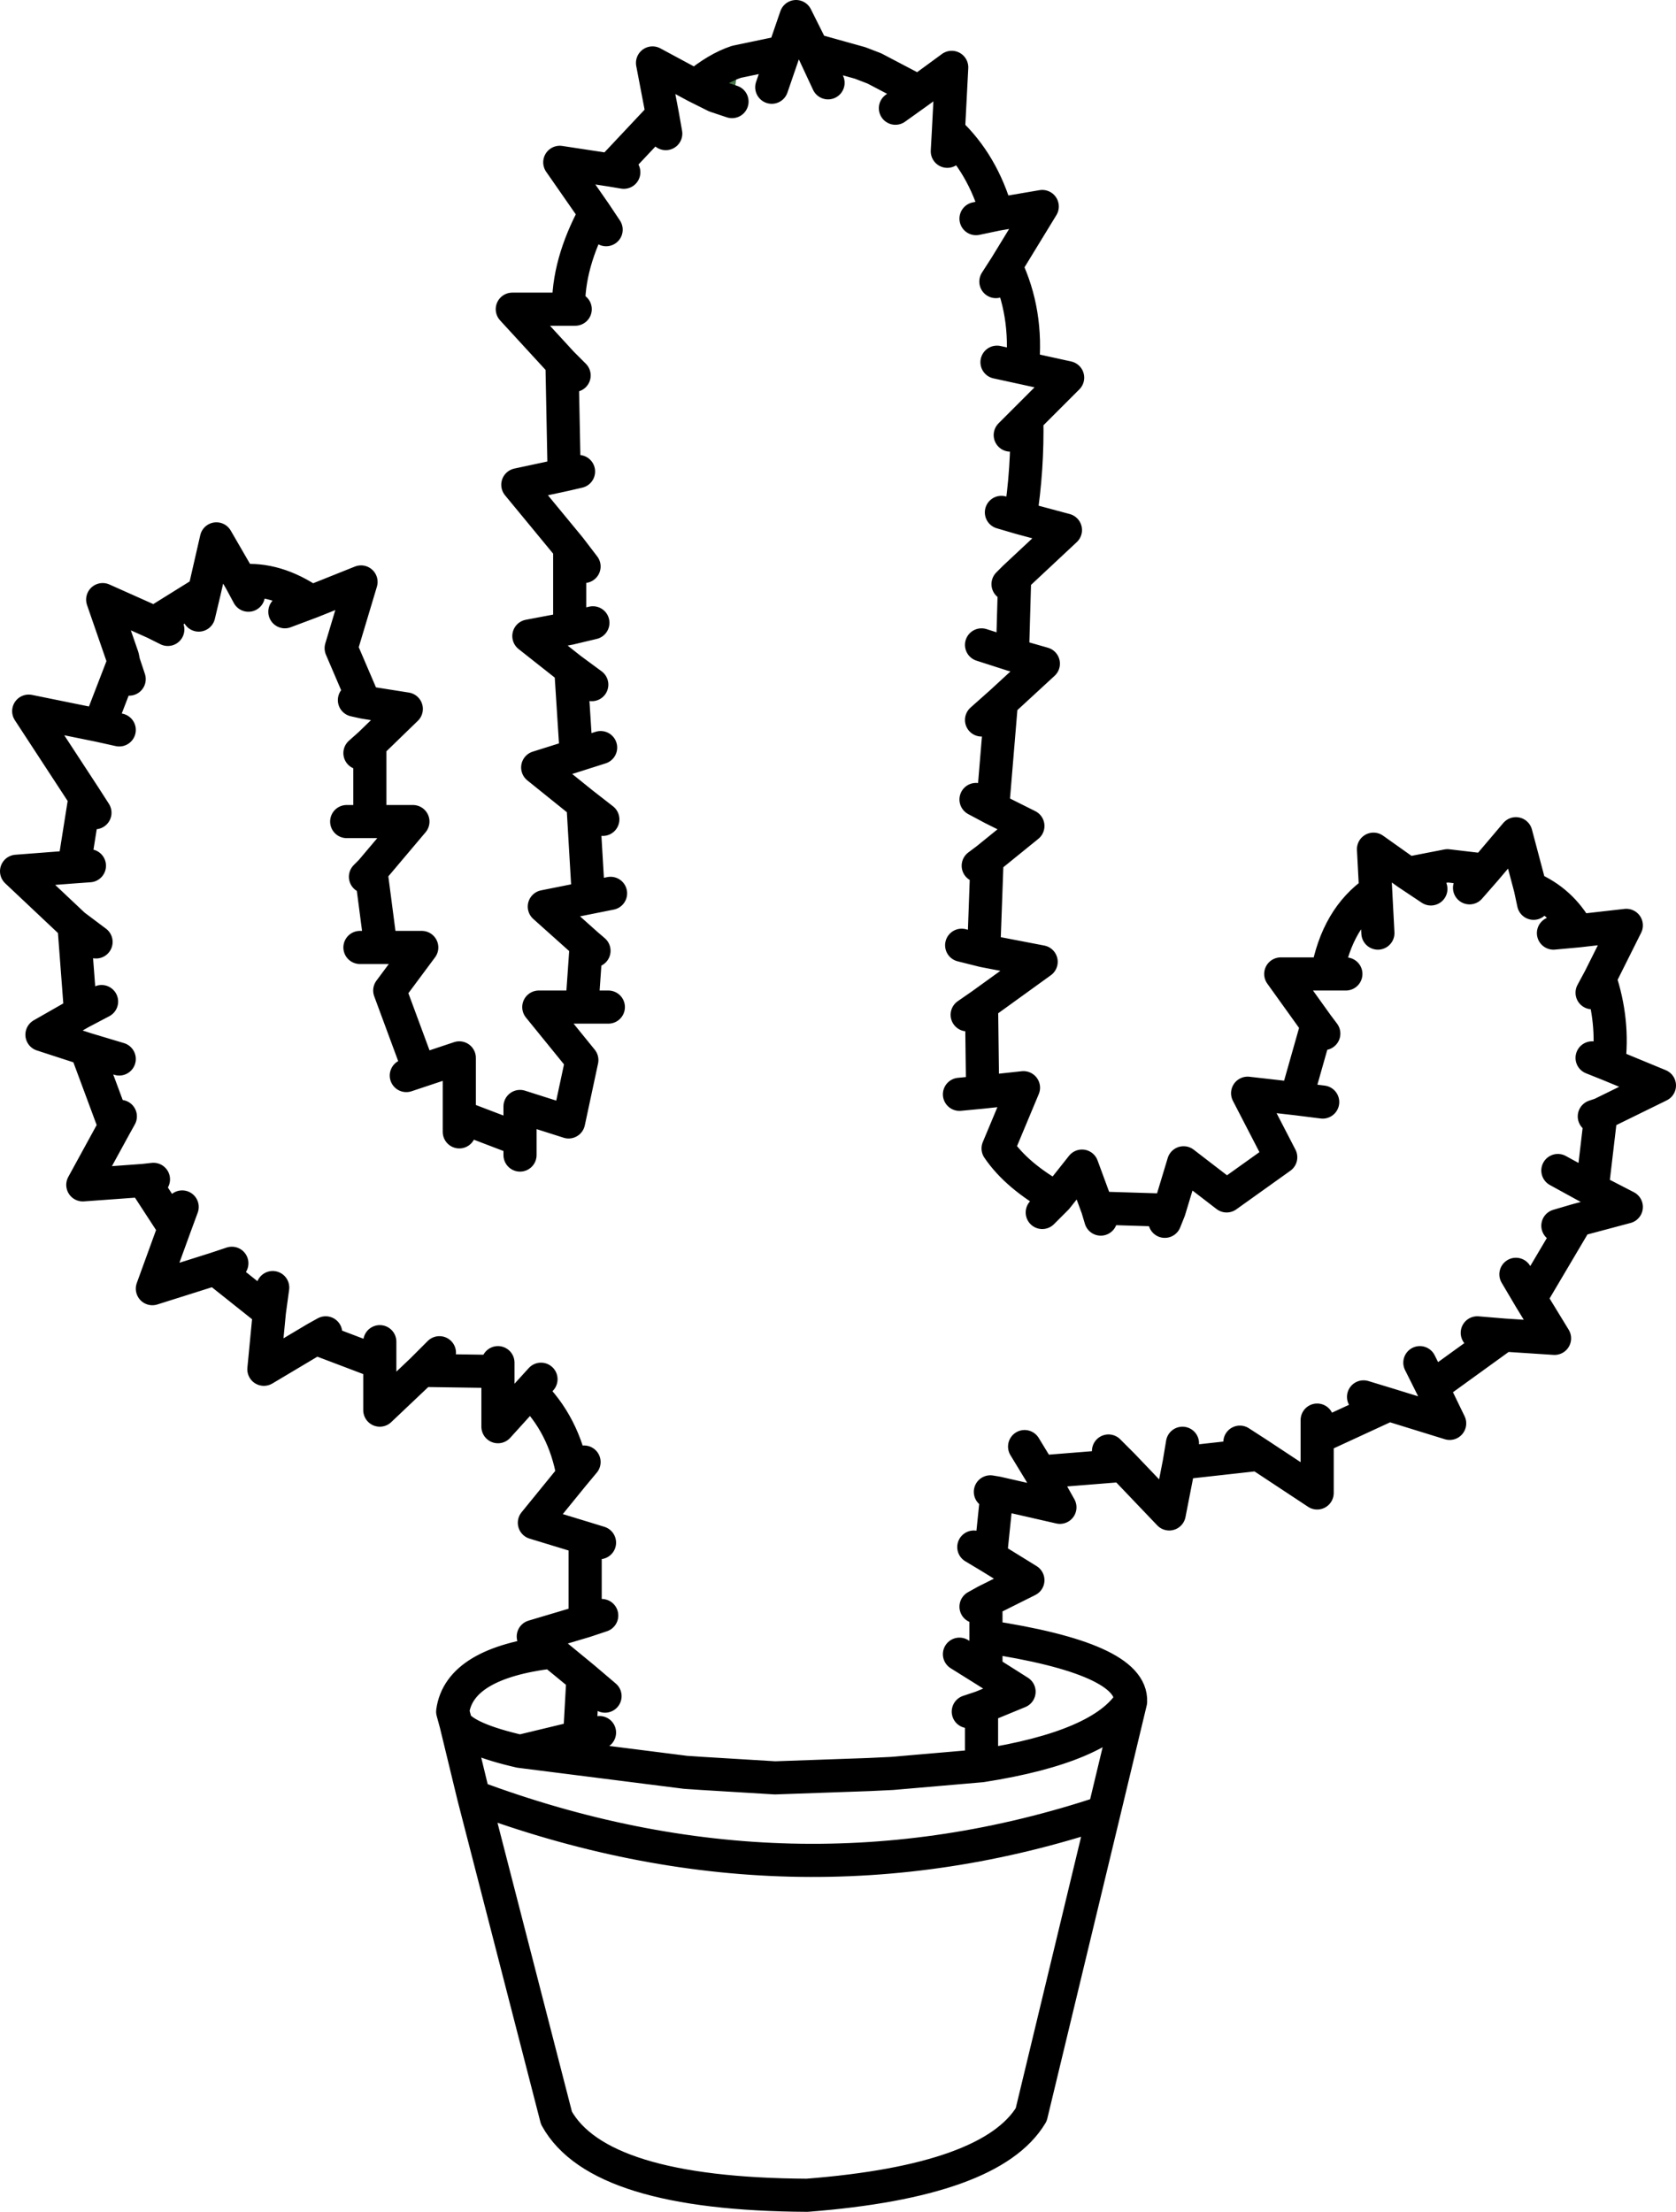 <?xml version="1.0" encoding="UTF-8" standalone="no"?>
<svg xmlns:xlink="http://www.w3.org/1999/xlink" height="100.15px" width="75.9px" xmlns="http://www.w3.org/2000/svg">
  <g transform="matrix(1.0, 0.0, 0.0, 1.0, 37.95, 50.1)">
    <path d="M-6.45 -46.2 Q-5.5 -47.0 -4.6 -47.3 -4.55 -46.4 -4.8 -45.5 L-5.55 -45.75 -6.45 -46.2" fill="#407944" fill-rule="evenodd" stroke="none"/>
    <path d="M2.6 -45.2 L3.65 -45.95 1.65 -47.0 1.0 -47.25 -1.15 -47.85 -0.45 -46.35 M6.25 -40.2 L7.2 -40.4 Q6.55 -42.7 5.0 -44.15 L4.95 -43.25 M7.2 -40.4 L9.25 -40.75 7.6 -38.05 Q8.6 -35.95 8.35 -33.45 L10.4 -33.0 8.55 -31.15 Q8.6 -28.9 8.25 -26.65 L10.3 -26.1 8.0 -23.95 7.9 -20.45 9.3 -20.05 7.4 -18.3 7.0 -13.5 8.6 -12.7 6.75 -11.2 6.6 -7.05 9.2 -6.55 6.5 -4.6 6.55 -0.65 8.4 -0.85 7.25 1.9 Q8.1 3.15 9.9 4.15 L11.05 2.7 11.75 4.6 15.0 4.7 15.65 2.55 17.6 4.05 20.05 2.3 18.55 -0.6 20.75 -0.35 21.7 -3.7 20.05 -6.0 22.15 -6.0 Q22.6 -8.55 24.35 -9.75 L24.25 -11.65 25.8 -10.55 27.6 -10.9 29.3 -10.7 30.7 -12.35 31.35 -9.9 Q32.75 -9.3 33.5 -7.95 L35.7 -8.2 34.5 -5.8 Q35.15 -3.85 34.9 -1.9 L37.2 -0.95 34.55 0.35 34.15 3.75 35.7 4.55 33.45 5.15 31.35 8.7 32.45 10.5 30.15 10.35 26.9 12.7 27.7 14.35 24.95 13.5 21.7 15.0 21.7 17.5 19.05 15.75 15.45 16.15 15.0 18.45 12.9 16.25 9.15 16.55 10.05 18.15 7.2 17.5 6.9 20.4 8.6 21.45 6.7 22.4 6.7 24.0 Q13.35 25.0 13.25 26.95 L12.05 31.95 8.75 45.65 Q6.95 48.65 -1.4 49.3 -10.85 49.25 -12.75 45.8 L-16.5 31.25 -17.3 27.95 -17.45 27.4 Q-17.15 25.2 -12.95 24.7 L-13.8 24.0 -11.45 23.3 -11.45 19.55 -13.75 18.85 -12.0 16.7 Q-12.4 14.4 -13.95 12.9 L-15.4 14.5 -15.4 12.0 -18.85 11.95 -20.75 13.75 -20.75 11.6 -23.65 10.5 -26.0 11.9 -25.75 9.3 -28.2 7.35 -31.05 8.25 -30.05 5.5 -31.45 3.35 -34.2 3.55 -32.75 0.9 -34.05 -2.6 -36.05 -3.25 -34.3 -4.25 -34.6 -8.2 -37.2 -10.65 -34.6 -10.85 -34.1 -14.0 -36.65 -17.9 -33.45 -17.25 -32.35 -20.1 -32.4 -20.35 -33.3 -22.95 -30.95 -21.9 -28.7 -23.3 -28.15 -25.7 -27.05 -23.8 Q-25.45 -23.95 -23.85 -22.85 L-21.6 -23.75 -22.5 -20.75 -21.45 -18.3 -19.55 -18.0 -21.2 -16.4 -21.2 -12.9 -19.25 -12.9 -21.15 -10.65 -20.7 -7.2 -18.85 -7.2 -20.3 -5.25 -18.95 -1.6 -17.15 -2.2 -17.15 0.45 -14.4 1.5 -14.4 0.0 -12.2 0.7 -11.6 -2.1 -13.55 -4.5 -11.6 -4.5 -11.4 -7.35 -13.3 -9.05 -11.3 -9.45 -11.55 -13.7 -13.6 -15.35 -11.85 -15.9 -12.1 -19.8 -14.0 -21.3 -12.15 -21.65 -12.15 -25.3 -14.5 -28.15 -12.4 -28.6 -12.5 -33.65 -14.75 -36.1 -12.2 -36.1 Q-12.25 -38.15 -11.0 -40.45 L-12.6 -42.75 -10.3 -42.4 -7.95 -44.9 -8.4 -47.25 -6.45 -46.2 Q-5.5 -47.0 -4.6 -47.3 L-2.45 -47.75 -1.9 -49.35 -1.15 -47.85 M7.6 -38.05 L7.15 -37.35 M3.65 -45.95 L5.15 -47.05 5.0 -44.15 M7.2 -33.7 L8.35 -33.45 M8.55 -31.15 L7.8 -30.4 M7.4 -26.9 L8.25 -26.65 M8.0 -23.95 L7.7 -23.65 M6.5 -20.9 L7.9 -20.45 M7.4 -18.3 L6.5 -17.5 M6.25 -13.9 L7.0 -13.5 M5.6 -7.3 L6.6 -7.05 M6.75 -11.2 L6.35 -10.9 M5.5 -0.55 L6.55 -0.65 M6.5 -4.6 L5.85 -4.15 M26.85 -9.85 L25.8 -10.55 M28.6 -9.9 L29.3 -10.7 M24.45 -7.85 L24.35 -9.75 M22.0 -3.3 L21.7 -3.7 M22.15 -6.0 L23.0 -6.0 M20.75 -0.35 L21.95 -0.2 M32.4 -7.85 L33.5 -7.95 M31.35 -9.9 L31.5 -9.2 M34.5 -5.8 L34.15 -5.15 M34.15 -2.2 L34.9 -1.9 M33.45 5.15 L32.6 5.4 M32.6 2.9 L34.15 3.75 M34.55 0.35 L34.25 0.45 M30.7 7.6 L31.35 8.7 M30.15 10.35 L28.95 10.25 M21.7 14.2 L21.7 15.0 M24.95 13.5 L23.8 13.15 M26.35 11.6 L26.9 12.7 M11.75 4.6 L11.9 5.1 M14.8 5.2 L15.0 4.7 M9.9 4.15 L9.25 4.8 M8.45 15.4 L9.15 16.55 M7.2 17.5 L6.9 17.45 M6.15 19.95 L6.9 20.4 M6.7 22.4 L6.25 22.65 M19.05 15.75 L18.2 15.2 M15.6 15.25 L15.45 16.15 M12.9 16.25 L12.25 15.6 M5.9 27.4 L6.5 27.2 8.2 26.5 6.7 25.55 5.5 24.8 M6.5 27.2 L6.5 29.85 Q11.95 29.0 13.25 26.95 M6.5 29.85 L2.45 30.2 1.4 30.25 -2.85 30.4 -6.15 30.2 -6.9 30.15 -14.4 29.2 Q-16.8 28.65 -17.3 27.95 M6.7 24.0 L6.7 25.55 M-3.0 -46.15 L-2.45 -47.75 M-4.8 -45.5 L-5.55 -45.75 -6.45 -46.2 M-7.95 -44.9 L-7.8 -44.05 M-10.5 -39.7 L-11.0 -40.45 M-11.95 -33.1 L-12.5 -33.65 M-12.2 -36.1 L-11.9 -36.1 M-12.4 -28.6 L-11.75 -28.75 M-10.3 -42.4 L-9.7 -42.3 M-23.85 -22.85 L-25.05 -22.4 M-27.05 -23.8 L-26.7 -23.15 M-28.7 -23.3 L-28.95 -22.25 M-21.45 -18.3 L-21.9 -18.4 M-22.25 -12.9 L-21.2 -12.9 M-21.2 -16.4 L-21.65 -16.0 M-32.1 -19.35 L-32.35 -20.1 M-33.65 -13.3 L-34.1 -14.0 M-33.45 -17.25 L-32.55 -17.05 M-33.6 -7.45 L-34.6 -8.2 M-34.6 -10.85 L-33.9 -10.9 M-32.55 -2.15 L-34.05 -2.6 M-34.3 -4.25 L-33.35 -4.75 M-21.15 -10.65 L-21.4 -10.4 M-21.65 -7.2 L-20.7 -7.2 M-30.35 -21.6 L-30.95 -21.9 M-11.1 -21.9 L-12.15 -21.65 M-12.1 -19.8 L-11.15 -19.1 M-10.75 -16.25 L-11.85 -15.9 M-10.65 -13.0 L-11.55 -13.7 M-10.3 -9.65 L-11.3 -9.45 M-11.4 -7.35 L-11.05 -7.05 M-18.95 -1.6 L-19.55 -1.4 M-10.4 -4.5 L-11.6 -4.5 M-11.5 -24.45 L-12.15 -25.3 M-17.15 0.45 L-17.15 1.15 M-14.4 2.2 L-14.4 1.5 M-18.85 11.95 L-18.05 11.15 M-15.4 11.6 L-15.4 12.0 M-12.0 16.7 L-11.5 16.1 M-10.8 19.75 L-11.45 19.55 M-11.45 23.3 L-10.7 23.05 M-13.45 12.35 L-13.95 12.9 M-30.05 5.5 L-29.7 4.55 M-25.75 9.3 L-25.6 8.2 M-27.45 7.1 L-28.2 7.35 M-23.2 10.25 L-23.65 10.5 M-20.75 10.65 L-20.75 11.6 M-31.0 3.3 L-31.45 3.35 M-32.75 0.9 L-32.5 0.45 M-10.55 26.7 L-11.55 25.85 -11.7 28.55 -10.8 28.35 M-14.4 29.2 L-11.7 28.55 M-11.55 25.85 L-12.95 24.7 M-16.5 31.25 Q-2.05 36.65 12.05 31.95" fill="none" stroke="#000000" stroke-linecap="round" stroke-linejoin="round" stroke-width="1.5"/>
  </g>
</svg>
